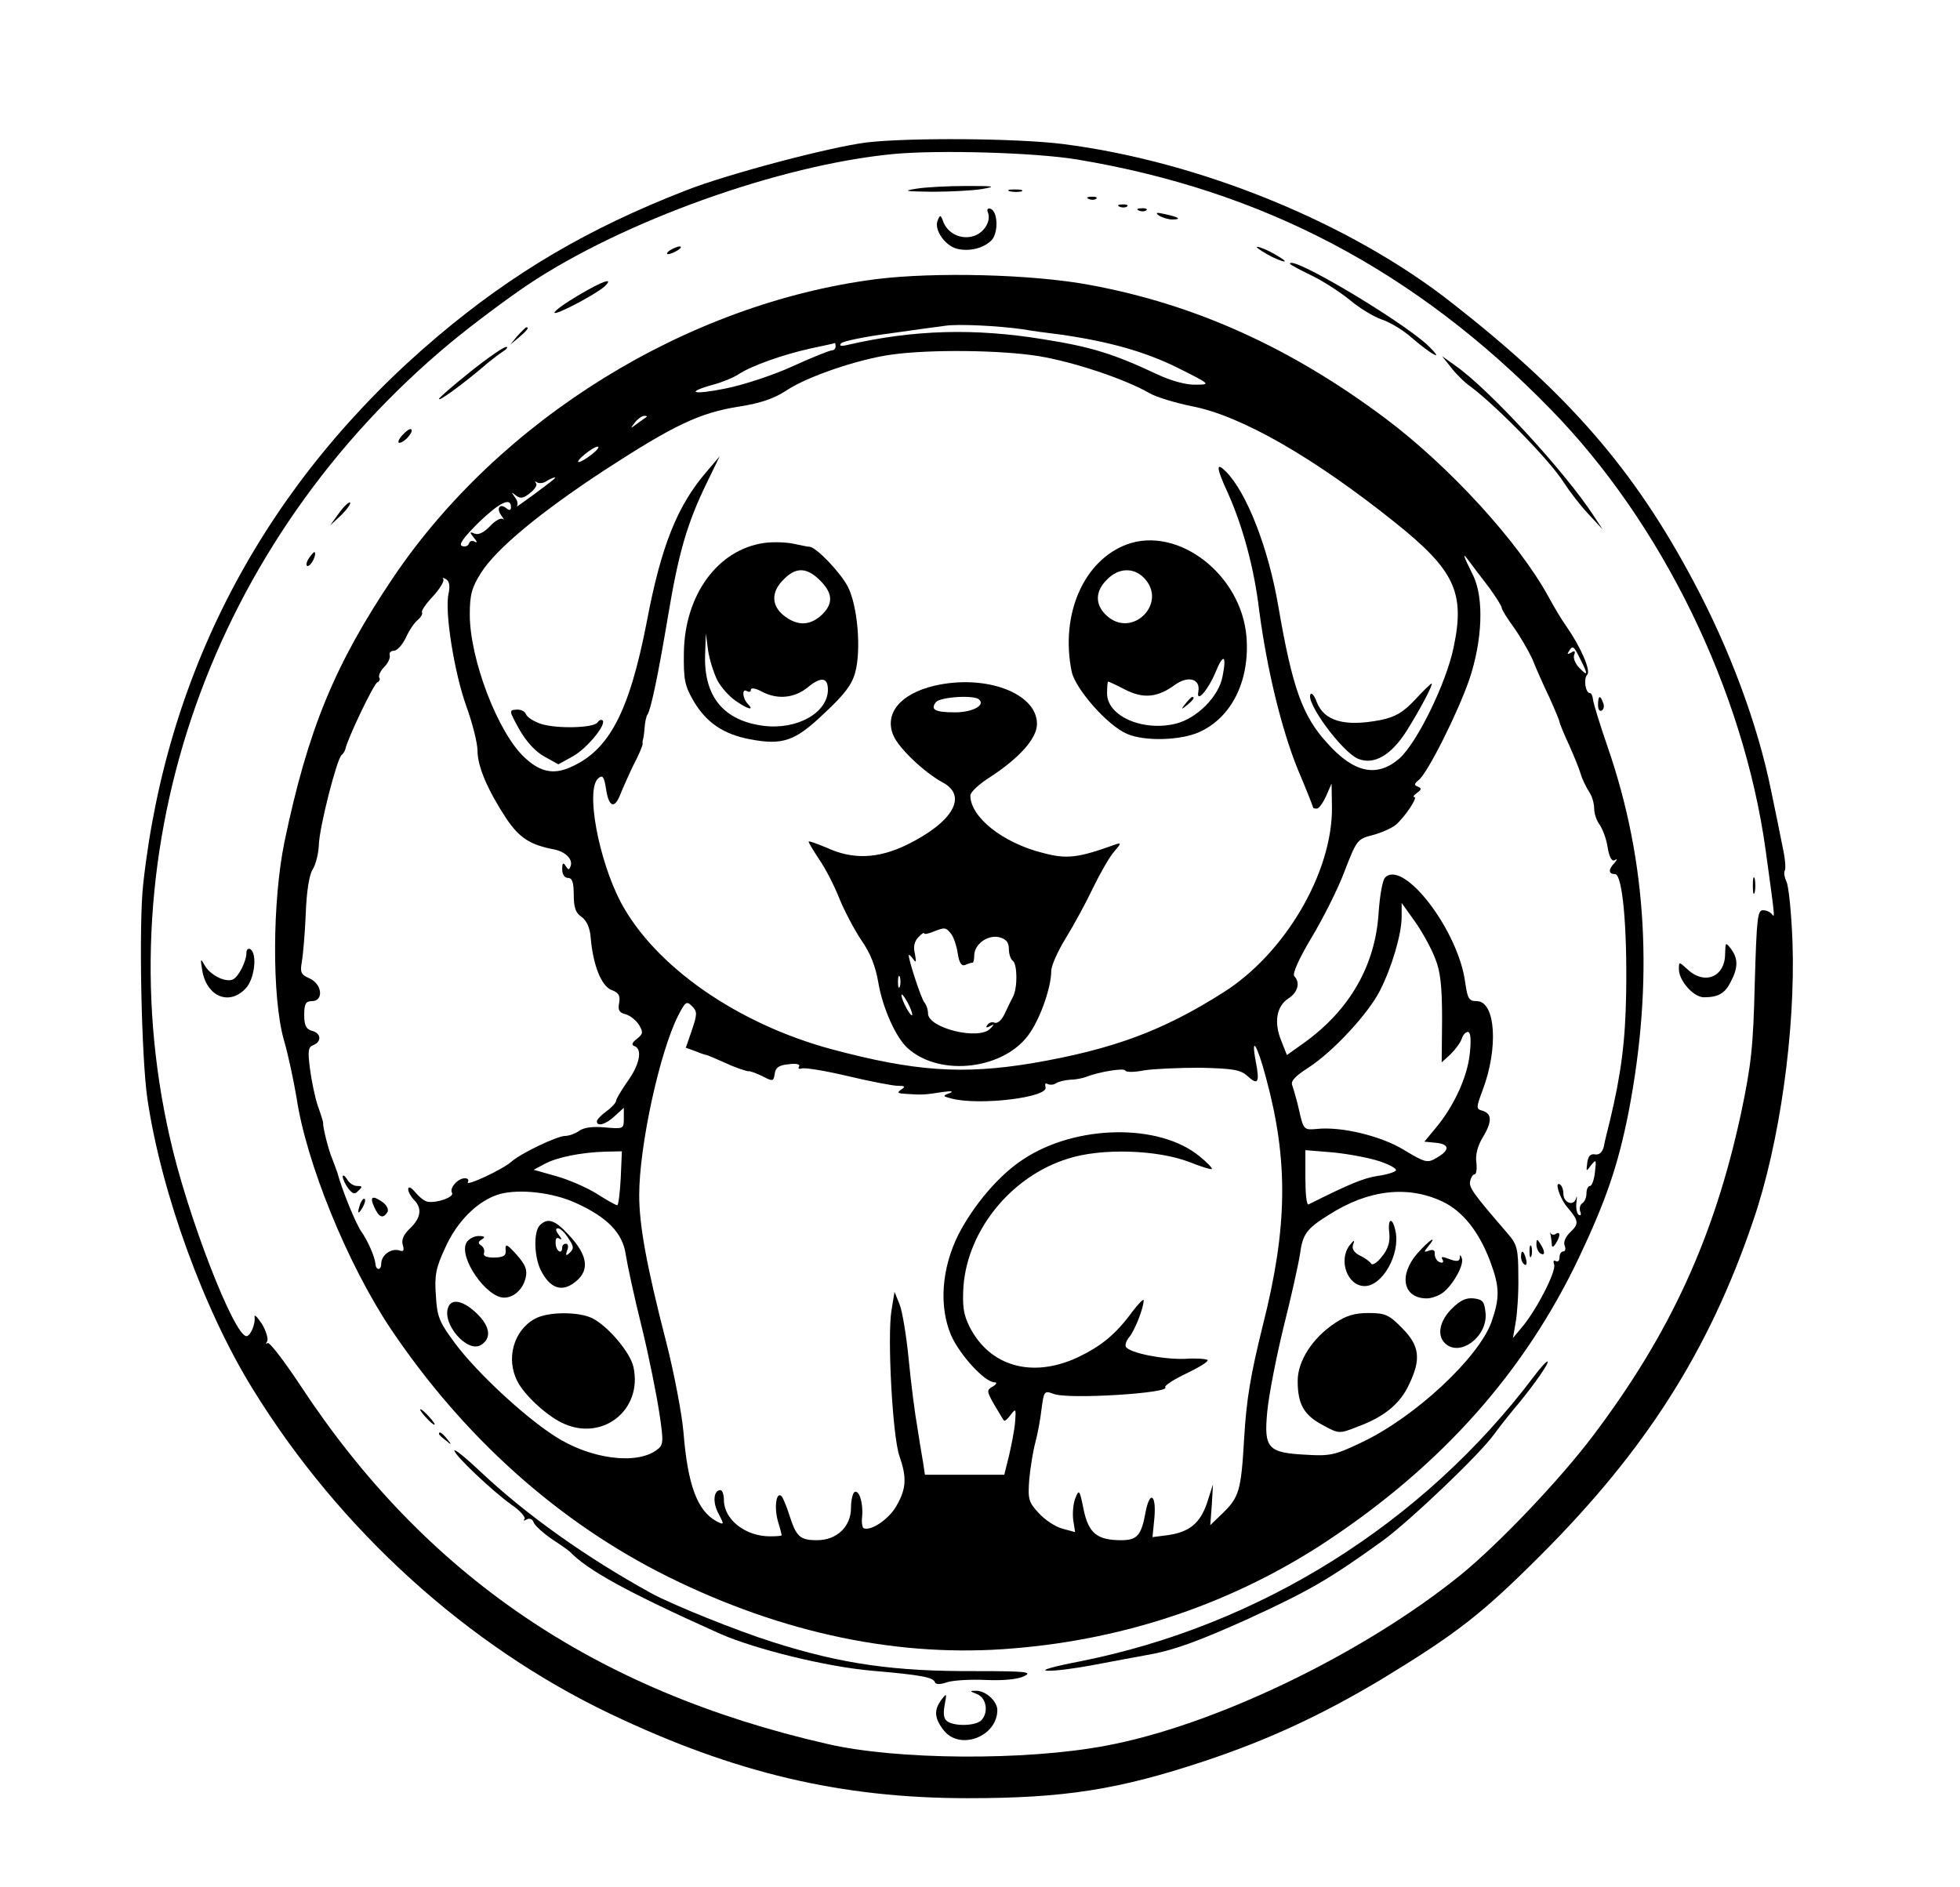 <?xml version="1.0" standalone="no"?>
<!DOCTYPE svg PUBLIC "-//W3C//DTD SVG 20010904//EN"
 "http://www.w3.org/TR/2001/REC-SVG-20010904/DTD/svg10.dtd">
<svg version="1.0" xmlns="http://www.w3.org/2000/svg"
 width="509pt" height="490pt" viewBox="0 0 509 490"
 preserveAspectRatio="xMidYMid meet">

<g transform="translate(0,490) scale(0.1,-0.1)"
fill="#000000" stroke="none">
<path d="M2250 4530 c-95 -12 -361 -82 -470 -125 -254 -99 -447 -213 -643
-378 -441 -373 -703 -859 -765 -1422 -12 -103 -5 -454 11 -560 36 -243 147
-549 275 -755 225 -364 556 -664 927 -841 323 -154 600 -219 928 -219 251 0
391 22 614 96 163 54 304 119 461 213 194 118 260 169 412 321 273 273 438
531 553 870 69 201 110 495 102 724 -3 76 -10 147 -16 157 -5 11 -7 23 -4 28
3 5 1 31 -5 58 -5 26 -19 95 -31 152 -35 172 -108 367 -201 541 -154 290 -324
486 -627 723 -264 208 -656 368 -1011 413 -120 15 -399 17 -510 4z m546 -44
c483 -80 880 -289 1230 -648 289 -295 501 -729 559 -1144 24 -175 25 -179 17
-169 -4 6 -14 11 -23 11 -15 1 -17 -20 -22 -190 -4 -165 -9 -211 -36 -339 -69
-319 -183 -569 -382 -833 -87 -116 -248 -285 -348 -366 -253 -204 -639 -390
-921 -442 -207 -39 -542 -37 -722 5 -604 138 -1044 438 -1368 931 -43 65 -81
114 -85 110 -5 -4 -5 -2 -1 5 3 6 -3 27 -14 45 -12 18 -20 26 -19 18 3 -19
-11 -50 -21 -50 -32 0 -154 314 -199 516 -172 755 109 1549 729 2064 58 48
148 115 200 150 248 166 656 312 950 340 116 11 366 4 476 -14z"/>
<path d="M2380 4410 c-37 -6 -30 -7 40 -8 47 0 105 3 130 7 39 7 33 8 -40 8
-47 0 -105 -3 -130 -7z"/>
<path d="M2623 4403 c9 -2 23 -2 30 0 6 3 -1 5 -18 5 -16 0 -22 -2 -12 -5z"/>
<path d="M2828 4383 c7 -3 16 -2 19 1 4 3 -2 6 -13 5 -11 0 -14 -3 -6 -6z"/>
<path d="M2908 4363 c7 -3 16 -2 19 1 4 3 -2 6 -13 5 -11 0 -14 -3 -6 -6z"/>
<path d="M2566 4347 c8 -23 -12 -54 -41 -61 -31 -8 -63 8 -75 37 -7 20 -9 20
-15 4 -10 -23 19 -65 50 -73 32 -8 69 1 90 22 18 19 17 75 -3 82 -7 2 -10 -2
-6 -11z"/>
<path d="M2958 4353 c7 -3 16 -2 19 1 4 3 -2 6 -13 5 -11 0 -14 -3 -6 -6z"/>
<path d="M3010 4340 c8 -5 24 -10 34 -10 26 0 18 6 -19 14 -22 5 -26 4 -15 -4z"/>
<path d="M1740 4250 c-8 -5 -10 -10 -5 -10 6 0 17 5 25 10 8 5 11 10 5 10 -5
0 -17 -5 -25 -10z"/>
<path d="M3290 4240 c19 -11 40 -19 45 -19 6 0 -6 8 -25 19 -19 11 -39 19 -45
19 -5 0 6 -8 25 -19z"/>
<path d="M3350 4215 c0 -2 24 -15 53 -29 30 -14 75 -43 101 -64 26 -22 64 -45
85 -52 21 -7 56 -28 77 -47 22 -19 48 -39 59 -44 11 -6 2 6 -19 26 -77 69
-356 234 -356 210z"/>
<path d="M2275 4175 c-490 -63 -976 -363 -1254 -775 -152 -226 -221 -394 -282
-685 -32 -155 -33 -405 -2 -515 12 -41 26 -109 33 -150 25 -169 132 -432 244
-600 190 -283 437 -504 721 -645 299 -148 603 -211 896 -186 296 24 573 119
814 278 299 198 514 439 656 738 70 148 101 239 128 375 66 341 49 652 -54
950 -20 58 -37 113 -38 123 -1 9 -4 17 -8 17 -12 0 -17 38 -7 48 10 10 -17 72
-54 125 -11 15 -32 50 -46 76 -78 143 -257 339 -425 465 -246 184 -495 296
-767 346 -149 28 -403 34 -555 15z m380 -130 c22 -4 67 -10 100 -14 125 -18
218 -44 303 -86 86 -43 87 -44 47 -44 -24 -1 -64 10 -100 27 -113 53 -170 71
-296 91 -178 29 -336 25 -509 -15 -17 -4 -22 -2 -15 5 6 5 62 17 125 25 63 9
129 18 145 20 33 5 136 0 200 -9z m-485 -45 c0 -5 -4 -10 -10 -10 -5 0 -51
-18 -101 -41 -50 -23 -129 -49 -175 -58 -84 -17 -107 -11 -32 10 23 6 52 18
66 27 33 22 115 51 187 67 33 7 61 13 63 14 1 1 2 -3 2 -9z m528 -25 c91 -15
225 -60 287 -96 17 -10 66 -25 110 -34 127 -24 317 -133 528 -302 155 -124
182 -182 152 -324 -19 -93 -95 -248 -141 -289 -58 -50 -118 -38 -188 41 -64
70 -90 144 -126 353 -26 153 -82 296 -136 351 -27 27 -26 11 5 -56 38 -85 68
-194 81 -304 20 -152 57 -305 99 -410 23 -54 41 -100 41 -102 0 -2 4 -3 10 -3
5 0 16 15 24 33 l14 32 1 -61 c2 -169 -122 -381 -283 -482 -156 -99 -285 -147
-494 -183 -181 -30 -305 -22 -522 36 -245 66 -459 215 -548 382 -58 111 -92
294 -58 322 11 9 15 4 20 -29 7 -46 22 -52 37 -13 6 15 21 49 34 76 14 26 24
51 24 55 -1 4 0 9 1 12 1 3 3 16 4 30 1 14 4 30 8 35 9 16 27 101 53 256 27
162 49 239 100 344 l34 70 -34 -40 c-76 -88 -118 -193 -155 -388 -46 -238 -99
-338 -202 -381 -42 -18 -77 -10 -116 27 -69 64 -142 255 -142 371 0 51 5 70
29 108 40 63 152 156 321 267 180 117 247 149 349 165 57 9 92 21 125 43 53
35 184 80 271 92 99 14 284 12 383 -4z m-1019 -158 c-2 -1 -13 -9 -24 -17 -19
-14 -19 -14 -6 3 7 9 18 17 24 17 6 0 8 -1 6 -3z m-142 -97 c-14 -11 -29 -20
-34 -20 -11 1 37 40 49 40 6 0 -1 -9 -15 -20z m-98 -64 c-11 -10 -103 -78 -97
-71 4 5 2 15 -5 24 -10 14 -10 14 3 4 12 -9 20 -7 37 7 12 9 19 21 15 25 -4 5
-2 6 3 2 6 -3 17 -2 25 4 15 9 27 12 19 5z m-112 -73 c0 -8 -4 -10 -12 -3 -17
14 -27 0 -13 -19 7 -9 8 -13 4 -9 -5 4 -20 -4 -33 -18 -15 -16 -30 -24 -40
-20 -14 6 -14 4 -2 -11 8 -9 9 -14 2 -10 -6 4 -13 2 -15 -4 -2 -7 -10 -10 -18
-7 -10 3 4 22 42 60 55 53 85 68 85 41z m2541 -210 c17 -24 32 -47 32 -52 0
-4 14 -27 31 -50 17 -24 39 -62 49 -84 9 -23 29 -68 44 -99 14 -31 26 -60 26
-63 0 -3 11 -30 24 -58 13 -29 27 -63 31 -77 4 -14 14 -34 21 -45 8 -11 14
-31 14 -45 0 -14 7 -33 15 -43 7 -11 17 -36 20 -58 4 -25 11 -37 18 -33 8 5 7
2 0 -7 -17 -17 -16 -29 1 -29 19 0 32 -133 29 -310 -2 -124 -13 -209 -42 -330
-6 -25 -14 -55 -16 -68 -4 -15 -12 -22 -23 -20 -12 2 -18 -5 -20 -22 -3 -23
-3 -24 10 -6 13 16 14 15 10 -18 -2 -20 -8 -36 -13 -36 -5 0 -9 -9 -9 -19 0
-11 -5 -23 -11 -26 -6 -4 -8 -14 -5 -22 3 -8 1 -11 -4 -8 -5 3 -8 18 -6 33 2
15 1 19 -1 10 -6 -22 -33 -12 -33 12 0 11 -4 21 -9 24 -15 9 0 -37 19 -59 30
-35 31 -43 9 -64 -13 -12 -19 -26 -16 -35 4 -9 2 -16 -3 -16 -6 0 -10 -7 -10
-16 0 -8 -4 -12 -10 -9 -5 3 -7 0 -4 -9 6 -17 -44 -115 -82 -161 l-25 -30 7
40 c4 22 8 76 7 120 0 73 -3 83 -29 113 -88 102 -100 118 -96 135 2 9 7 17 11
17 5 0 7 14 5 31 -3 20 4 44 16 64 25 41 25 62 1 70 -18 5 -18 7 -1 53 42 110
34 232 -15 232 -20 0 -24 6 -30 49 -18 135 -160 320 -208 272 -7 -7 -14 -49
-17 -94 -9 -135 -75 -250 -193 -335 l-45 -32 -15 38 c-19 47 -12 89 19 109 25
16 31 42 15 58 -5 6 12 45 45 100 30 50 69 127 86 173 31 80 33 83 72 93 23 6
50 18 61 27 24 21 58 72 48 72 -5 0 -1 5 7 11 12 8 12 12 2 16 -10 4 -10 7 2
17 23 17 102 175 132 262 34 102 38 210 10 269 -28 56 -30 64 -9 35 10 -13 33
-44 51 -67z m-2703 -14 c-11 -47 15 -207 46 -293 16 -44 29 -96 29 -115 0 -42
27 -104 75 -177 34 -50 61 -68 124 -80 29 -6 49 -25 43 -43 -4 -11 -6 -11 -13
0 -6 10 -9 8 -9 -8 0 -14 6 -23 15 -23 11 0 15 -12 15 -44 0 -33 5 -47 20 -57
13 -9 22 -28 24 -54 6 -72 28 -126 54 -136 19 -7 23 -15 20 -33 -4 -19 0 -26
16 -30 12 -3 27 -15 35 -27 12 -20 11 -24 -5 -37 -13 -10 -15 -16 -6 -19 21
-8 13 -48 -18 -91 -16 -23 -30 -46 -30 -51 0 -4 -11 -17 -25 -27 -14 -10 -25
-22 -25 -26 0 -15 24 -8 47 14 l23 21 0 -28 c0 -27 -1 -27 -49 -23 -31 3 -55
0 -67 -9 -10 -7 -26 -13 -36 -13 -21 0 -115 -45 -140 -67 -22 -20 -121 -66
-113 -53 3 6 0 10 -8 10 -18 0 -41 -26 -33 -38 6 -11 -40 -27 -63 -23 -8 1
-22 12 -32 24 -11 13 -18 17 -19 9 0 -7 7 -20 15 -28 22 -22 18 -47 -10 -74
-17 -16 -23 -30 -19 -43 4 -14 2 -18 -7 -15 -22 8 -49 -11 -49 -34 0 -18 -14
-18 -15 0 -2 19 -20 60 -37 84 -15 22 -50 108 -62 153 -2 6 -8 21 -13 35 -10
23 -25 83 -24 95 0 2 -6 22 -14 44 -7 21 -16 64 -20 95 -6 46 -5 57 9 62 22 9
20 31 -4 37 -15 4 -20 14 -20 41 0 29 4 36 20 36 31 0 27 44 -6 59 -23 10 -25
16 -20 44 3 18 8 74 10 124 2 57 9 102 18 115 8 13 15 41 16 63 1 46 47 225
59 234 4 3 9 11 10 16 6 28 74 170 83 173 5 2 8 8 5 12 -3 5 3 18 13 28 10 10
16 24 14 30 -2 7 3 12 11 12 8 0 22 15 31 34 8 18 22 39 31 46 8 7 13 15 11
19 -3 4 10 23 29 43 18 20 30 40 26 44 -3 4 0 4 7 0 9 -5 11 -18 7 -37z m2939
-171 c21 -41 20 -46 -3 -22 -10 10 -16 25 -13 33 4 10 1 12 -8 6 -9 -5 -11 -4
-6 3 10 17 13 15 30 -20z m-377 -777 c14 -34 18 -74 18 -158 l-1 -112 23 21
c12 12 25 29 29 40 3 10 10 18 16 18 7 0 9 -19 5 -56 -6 -60 -41 -137 -89
-194 l-29 -35 31 -3 c36 -4 35 -20 -1 -40 -22 -13 -29 -11 -82 21 -60 37 -164
62 -228 55 -32 -3 -34 -2 -45 47 -6 28 -15 57 -18 66 -5 11 7 24 43 47 63 41
155 140 185 200 31 61 56 147 56 191 l0 36 35 -49 c19 -27 42 -69 52 -95z
m-1930 -186 l-16 -46 25 -9 c14 -6 27 -10 29 -10 2 0 25 -10 52 -22 26 -12 52
-20 56 -20 4 1 21 -5 37 -13 27 -14 29 -14 32 7 2 15 11 22 36 24 20 3 31 0
27 -6 -3 -5 0 -7 7 -5 8 3 62 -6 121 -20 59 -14 117 -25 129 -25 19 0 20 -2 8
-10 -12 -8 -8 -10 15 -11 40 -3 49 -2 93 5 23 3 30 2 18 -3 -19 -7 -18 -8 5
-14 72 -19 255 3 244 30 -2 8 0 11 5 8 6 -3 16 -3 23 2 6 4 23 8 37 9 14 0 32
4 40 7 32 13 99 24 102 17 2 -5 23 -5 48 0 24 4 90 7 146 7 85 -2 105 -5 123
-21 28 -26 33 -18 22 38 -13 70 4 43 27 -44 58 -214 56 -387 -8 -640 -32 -129
-43 -193 -49 -295 -8 -139 -13 -154 -59 -198 l-29 -28 4 53 3 53 -15 -47 c-18
-54 -46 -77 -103 -85 l-39 -5 5 51 c5 60 -12 71 -23 14 -11 -61 -22 -73 -63
-73 -63 0 -85 18 -98 80 -10 51 -12 53 -21 30 -6 -14 -8 -39 -6 -57 l5 -32
-33 9 c-19 5 -47 24 -62 41 -26 28 -28 36 -24 88 3 31 10 74 16 96 6 22 13 61
16 87 6 45 7 47 31 38 37 -15 305 2 290 17 -3 4 21 20 55 36 33 16 58 31 55
35 -4 3 -30 5 -59 3 -56 -2 -143 15 -153 31 -3 5 1 17 9 26 14 17 37 75 37 95
0 5 -13 -8 -29 -29 -44 -60 -81 -90 -144 -120 -118 -54 -227 -22 -279 80 -16
32 -19 53 -16 105 11 147 125 287 272 332 87 28 232 23 315 -9 30 -12 56 -20
58 -18 2 2 -12 17 -32 33 -104 86 -321 83 -458 -8 -63 -41 -128 -118 -168
-195 -44 -88 -51 -187 -19 -262 22 -50 87 -122 113 -122 7 0 5 -5 -5 -11 -16
-9 -16 -12 4 -47 12 -20 23 -39 25 -41 2 -3 10 4 18 15 13 17 14 16 11 -21 -2
-22 -10 -61 -16 -87 l-12 -48 -103 0 -103 0 -5 33 c-3 17 -10 59 -15 92 -6 33
-16 111 -22 173 -6 63 -17 128 -24 145 l-13 32 -8 -49 c-11 -69 3 -329 21
-378 19 -55 18 -84 -8 -129 -19 -34 -66 -66 -85 -58 -4 2 -6 16 -4 31 3 35 -8
70 -20 63 -5 -4 -9 -22 -9 -41 0 -49 -37 -84 -88 -84 -45 0 -54 9 -72 65 -7
22 -16 44 -20 49 -14 14 -20 -28 -10 -64 6 -19 10 -36 10 -37 0 -2 -13 -3 -30
-3 -64 0 -119 43 -120 93 0 15 -4 27 -9 27 -18 0 -21 -32 -5 -61 15 -29 15
-30 -5 -20 -50 27 -75 94 -86 231 -4 47 -24 153 -45 235 -51 198 -70 303 -70
381 0 128 53 371 101 466 19 37 22 39 36 25 14 -14 14 -20 0 -62z m-185 -385
c-2 -38 -6 -70 -9 -70 -4 0 -27 13 -52 29 -25 16 -73 37 -105 46 l-60 17 28
15 c33 18 96 30 156 32 l45 1 -3 -70z m1971 44 c26 -9 45 -19 42 -24 -3 -4
-24 -11 -48 -14 -36 -6 -69 -19 -179 -74 -5 -2 -8 29 -8 69 l0 72 73 -6 c39
-4 93 -14 120 -23z m-2088 -108 c82 -37 122 -78 130 -134 4 -26 22 -110 41
-186 19 -77 39 -178 46 -224 12 -79 11 -85 -7 -98 -53 -39 -173 -23 -264 36
-81 52 -204 167 -259 241 -41 55 -47 69 -50 124 -4 52 0 73 24 124 31 70 86
124 142 140 52 14 138 4 197 -23z m2252 3 c52 -25 94 -78 123 -155 25 -67 25
-95 3 -158 -34 -93 -199 -247 -337 -312 -69 -33 -82 -36 -145 -32 -99 5 -109
17 -100 112 4 42 23 140 42 218 20 79 39 165 43 191 7 52 17 66 75 102 103 66
206 77 296 34z"/>
<path d="M1985 3490 c-121 -17 -207 -135 -209 -285 -1 -70 2 -86 26 -127 33
-55 77 -85 146 -98 85 -16 117 -5 193 68 52 48 72 75 80 106 16 59 6 173 -19
222 -19 37 -83 104 -100 104 -4 0 -23 4 -42 8 -19 4 -53 5 -75 2z m139 -92
c38 -35 42 -63 12 -93 -31 -30 -64 -32 -100 -4 -33 26 -34 62 -1 94 30 31 57
32 89 3z m-261 -265 c9 -17 30 -41 46 -52 32 -23 52 -28 33 -9 -14 14 -16 42
-2 33 6 -3 10 -2 10 4 0 5 12 4 28 -5 42 -22 86 -17 121 12 33 27 51 25 51 -7
0 -60 -80 -105 -167 -94 -102 13 -154 74 -152 180 l2 60 6 -45 c4 -25 15 -59
24 -77z"/>
<path d="M2926 3486 c-112 -42 -173 -182 -143 -330 10 -46 94 -141 144 -162
46 -20 140 -17 188 5 84 38 131 134 122 247 -13 162 -178 289 -311 240z m44
-86 c65 -65 -30 -161 -97 -98 -30 28 -29 63 2 93 29 30 68 32 95 5z m205 -256
c-9 -52 -66 -109 -120 -123 -86 -22 -180 19 -180 78 0 17 1 31 3 31 1 0 21 -9
44 -21 47 -24 84 -21 130 13 34 24 66 15 60 -18 -6 -32 25 3 45 51 20 49 29
44 18 -11z"/>
<path d="M3079 3073 c-13 -16 -12 -17 4 -4 16 13 21 21 13 21 -2 0 -10 -8 -17
-17z"/>
<path d="M2426 3119 c-88 -21 -130 -72 -106 -129 14 -33 80 -96 128 -122 66
-35 27 -103 -93 -162 -74 -36 -140 -39 -207 -8 -27 11 -48 19 -48 16 0 -3 13
-24 28 -47 16 -23 39 -68 52 -101 13 -32 39 -81 57 -108 24 -34 37 -69 44
-110 11 -65 45 -142 76 -170 85 -77 255 -55 318 40 29 43 55 120 55 160 0 14
17 52 38 86 21 34 53 93 71 131 19 39 43 81 55 94 18 21 18 23 3 18 -97 -35
-126 -39 -189 -22 -104 26 -188 93 -188 149 0 9 24 31 53 49 76 50 120 100
120 137 0 80 -134 130 -267 99z m117 -36 c16 -15 -18 -33 -63 -33 -52 0 -65 7
-49 27 12 13 100 19 112 6z m-74 -607 c7 -8 15 -31 18 -51 4 -26 10 -35 20
-31 8 4 17 6 19 6 2 0 4 8 4 18 0 30 35 55 65 48 18 -5 25 -13 25 -31 0 -13 5
-27 10 -30 12 -8 13 -69 1 -93 -5 -9 -15 -30 -22 -45 -7 -15 -18 -26 -26 -23
-7 3 -15 0 -19 -6 -5 -7 -2 -8 7 -3 11 6 12 5 1 -6 -29 -32 -162 1 -162 39 0
10 -4 22 -9 28 -8 8 -41 109 -41 123 0 3 5 -1 11 -9 8 -12 9 -9 5 13 -5 18 -1
33 9 43 8 9 15 13 15 10 0 -3 10 -1 23 4 30 12 33 12 46 -4z m-132 -138 c-3
-7 -5 -2 -5 12 0 14 2 19 5 13 2 -7 2 -19 0 -25z m32 -73 c0 -5 -6 1 -14 15
-8 14 -14 30 -14 35 0 6 6 -1 14 -15 8 -14 14 -29 14 -35z"/>
<path d="M3675 3083 c-31 -33 -51 -45 -90 -53 -93 -18 -147 -3 -166 48 -5 14
-12 23 -15 20 -17 -18 82 -153 124 -169 41 -16 85 10 125 73 34 54 69 120 65
123 -2 0 -21 -18 -43 -42z"/>
<path d="M1349 3005 c18 -31 41 -57 65 -70 l36 -20 38 21 c37 21 87 82 77 93
-4 3 -9 1 -13 -5 -10 -15 -107 -17 -147 -4 -18 6 -36 17 -39 25 -3 8 -14 13
-25 12 -20 -1 -19 -3 8 -52z"/>
<path d="M4027 1692 c1 -8 3 -19 3 -25 0 -7 4 -6 10 3 12 19 13 33 1 26 -5 -4
-11 -3 -14 1 -2 5 -2 2 0 -5z"/>
<path d="M3990 1668 c0 -9 5 -20 10 -23 13 -8 13 5 0 25 -8 13 -10 13 -10 -2z"/>
<path d="M3972 1650 c0 -14 2 -19 5 -12 2 6 2 18 0 25 -3 6 -5 1 -5 -13z"/>
<path d="M3950 1636 c0 -8 4 -17 9 -20 5 -4 7 3 4 14 -6 23 -13 26 -13 6z"/>
<path d="M890 1844 c0 -5 6 -19 14 -30 12 -15 17 -17 27 -6 11 10 10 12 -4 12
-9 0 -21 8 -26 18 -6 9 -11 12 -11 6z"/>
<path d="M936 1775 c-9 -26 -7 -32 5 -12 6 10 9 21 6 23 -2 3 -7 -2 -11 -11z"/>
<path d="M972 1765 c12 -27 23 -31 34 -13 4 6 -1 17 -11 25 -28 20 -36 16 -23
-12z"/>
<path d="M1402 1718 c-17 -17 -15 -83 3 -118 22 -43 50 -55 81 -35 47 31 44
72 -10 129 -35 38 -54 44 -74 24z m74 -34 c14 -20 15 -27 4 -37 -10 -10 -12
-8 -7 6 4 9 2 17 -3 17 -6 0 -10 -4 -10 -10 0 -19 -16 -10 -17 10 -1 13 2 18
10 13 7 -4 6 0 -2 10 -8 11 -9 17 -2 17 6 0 18 -11 27 -26z"/>
<path d="M1211 1672 c-20 -38 52 -142 98 -142 26 0 49 22 56 51 5 21 0 34 -23
60 -25 28 -30 30 -29 14 2 -16 -4 -20 -29 -21 -21 0 -30 4 -27 12 2 7 -1 15
-7 19 -9 6 -9 10 1 16 10 6 8 9 -8 9 -12 0 -27 -8 -32 -18z"/>
<path d="M1164 1505 c-17 -43 50 -120 85 -98 28 17 24 48 -10 81 -35 34 -66
41 -75 17z"/>
<path d="M1389 1475 c-55 -30 -76 -104 -45 -163 18 -35 72 -85 113 -106 105
-53 213 31 188 144 -8 37 -65 105 -106 126 -35 18 -116 18 -150 -1z"/>
<path d="M3608 1697 c2 -22 -3 -41 -19 -60 -12 -16 -25 -24 -28 -19 -3 5 -16
15 -29 21 -16 8 -22 18 -18 29 5 13 2 12 -9 -2 -30 -39 -6 -106 39 -106 46 0
93 83 80 143 -8 38 -21 34 -16 -6z"/>
<path d="M3681 1645 c-50 -57 -37 -117 24 -117 14 0 35 8 46 18 27 24 52 72
45 87 -3 9 -5 9 -5 0 -1 -9 -8 -10 -27 -3 -18 7 -23 7 -18 -1 4 -7 1 -10 -7
-7 -8 3 -13 12 -13 21 1 10 -4 13 -15 9 -14 -5 -14 -4 -2 11 26 32 3 17 -28
-18z"/>
<path d="M3770 1501 c-31 -31 -39 -68 -18 -89 38 -38 111 16 106 77 -3 31 -7
36 -31 39 -20 2 -35 -5 -57 -27z"/>
<path d="M3467 1464 c-59 -39 -97 -99 -97 -150 0 -61 16 -89 65 -115 42 -23
43 -23 91 -4 68 25 110 59 133 109 32 66 28 101 -18 147 -34 35 -44 39 -88 39
-35 0 -58 -7 -86 -26z"/>
<path d="M1502 4133 c-34 -20 -62 -40 -62 -45 0 -9 108 48 130 68 26 25 -4 15
-68 -23z"/>
<path d="M1344 4028 l-19 -23 23 19 c21 18 27 26 19 26 -2 0 -12 -10 -23 -22z"/>
<path d="M1222 3935 c-45 -36 -82 -68 -82 -71 0 -7 57 35 111 80 19 17 44 36
55 43 10 6 14 12 9 12 -6 1 -48 -28 -93 -64z"/>
<path d="M3768 3946 c12 -16 35 -39 51 -50 68 -51 207 -193 242 -249 15 -23
43 -60 64 -82 l37 -40 -23 35 c-74 114 -272 329 -359 390 l-35 25 23 -29z"/>
<path d="M1045 3770 c-10 -11 -13 -20 -8 -20 13 0 38 29 31 35 -3 3 -13 -4
-23 -15z"/>
<path d="M880 3567 l-23 -32 29 27 c15 15 26 30 23 33 -3 2 -16 -10 -29 -28z"/>
<path d="M802 3450 c-7 -11 -8 -20 -3 -20 9 0 24 30 18 36 -1 2 -8 -6 -15 -16z"/>
<path d="M4150 3069 c0 -11 4 -18 10 -14 5 3 7 12 3 20 -7 21 -13 19 -13 -6z"/>
<path d="M4552 2600 c0 -19 2 -27 5 -17 2 9 2 25 0 35 -3 9 -5 1 -5 -18z"/>
<path d="M4480 2423 c0 -60 -53 -82 -97 -41 -23 21 -23 21 -23 1 0 -30 38 -73
65 -73 37 0 55 10 70 41 19 36 19 60 0 85 -14 18 -14 17 -15 -13z"/>
<path d="M640 2426 c0 -23 -21 -64 -36 -70 -20 -8 -60 13 -73 38 -10 18 -11
17 -6 -13 11 -69 70 -94 113 -48 23 24 31 90 12 102 -5 3 -10 -1 -10 -9z"/>
<path d="M3984 1326 c-287 -381 -711 -648 -1181 -741 -67 -13 -103 -23 -83
-24 19 -1 73 6 120 15 47 9 107 20 134 25 72 12 137 36 268 95 161 74 210 103
348 202 70 51 252 224 290 277 19 26 49 63 66 83 40 49 77 102 73 106 -2 2
-18 -15 -35 -38z"/>
<path d="M1105 1220 c10 -11 20 -20 23 -20 3 0 -3 9 -13 20 -10 11 -20 20 -23
20 -3 0 3 -9 13 -20z"/>
<path d="M1140 1176 c0 -2 8 -10 18 -17 15 -13 16 -12 3 4 -13 16 -21 21 -21
13z"/>
<path d="M1180 1133 c0 -12 96 -103 147 -140 24 -16 39 -34 35 -38 -4 -5 -1
-5 6 -1 7 4 15 1 18 -8 3 -8 24 -27 47 -43 23 -15 44 -30 47 -33 46 -48 149
-105 390 -213 91 -40 277 -86 395 -96 127 -11 159 -17 163 -30 2 -6 14 -6 31
0 15 5 61 8 102 6 47 -2 83 2 99 10 22 11 4 13 -125 13 -212 -1 -348 18 -530
76 -89 28 -261 97 -315 127 -167 92 -322 202 -439 312 -39 37 -71 63 -71 58z"/>
<path d="M2538 500 c24 -10 30 -48 10 -68 -14 -14 -67 -16 -87 -3 -10 6 -12
19 -8 42 6 32 6 33 -8 15 -20 -27 -19 -48 6 -80 42 -53 139 -16 139 53 0 23
-31 51 -56 50 -17 0 -16 -1 4 -9z"/>
</g>
</svg>
